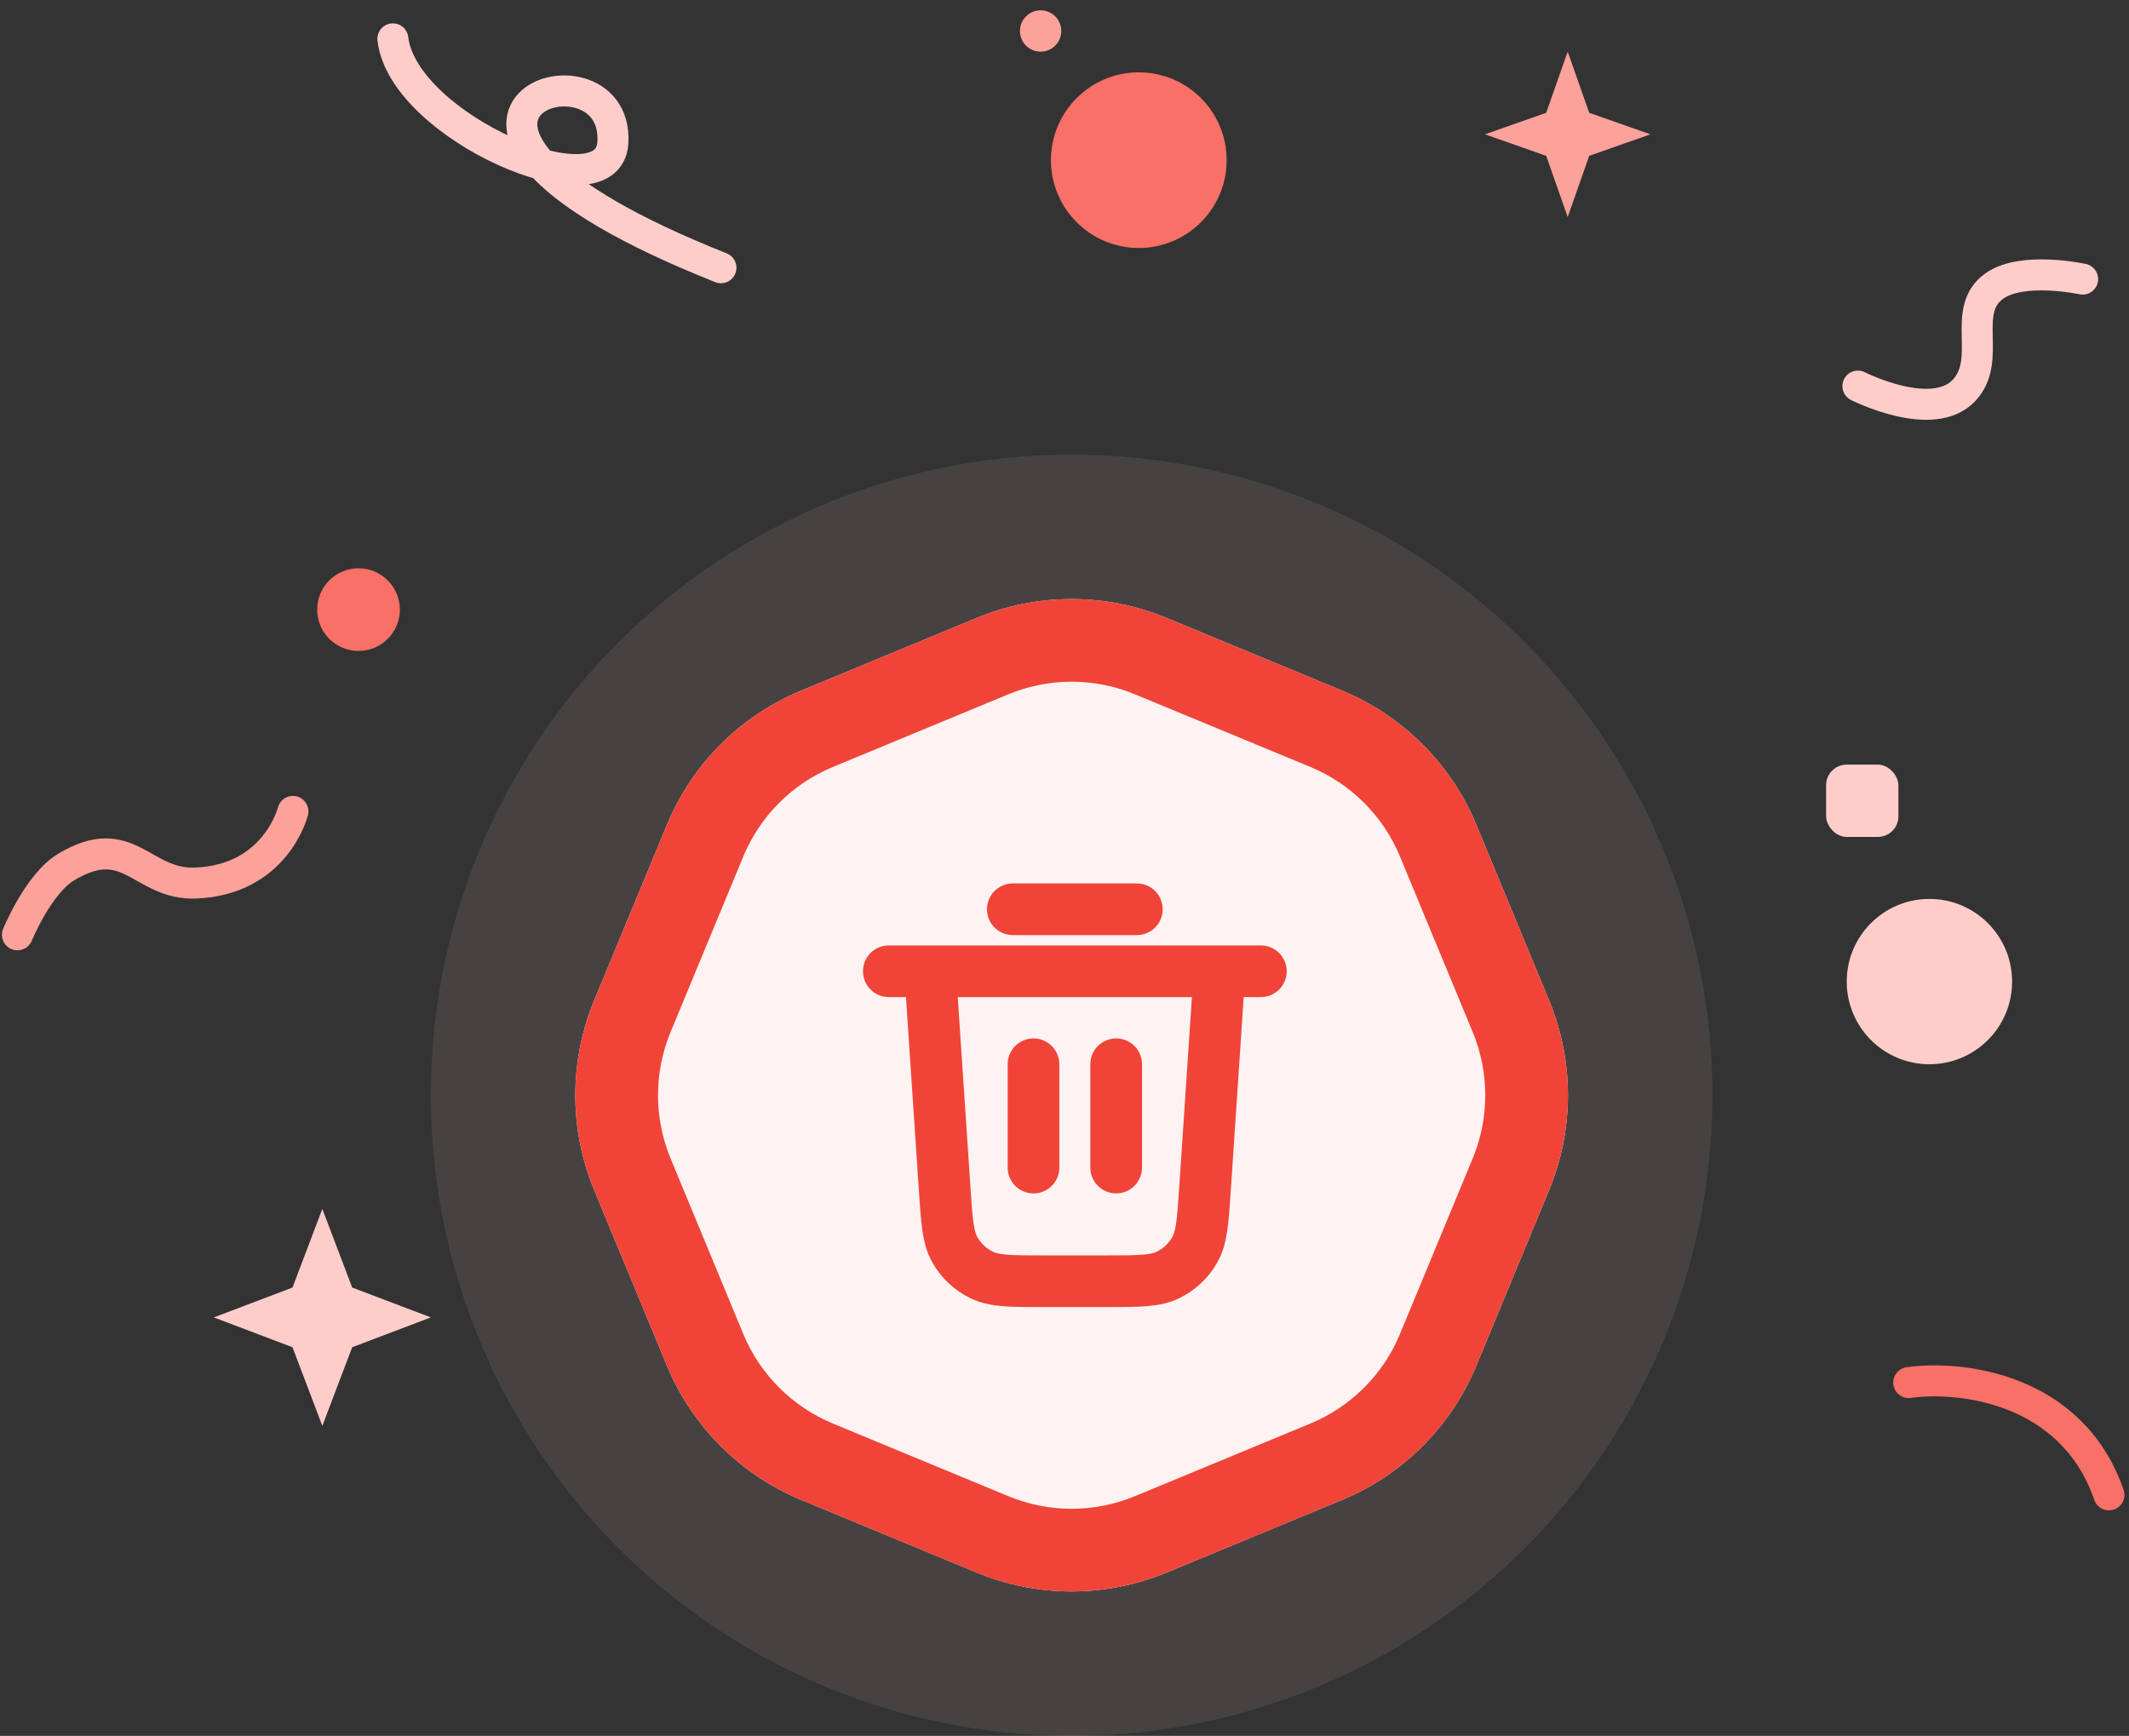 <svg width="206" height="168" viewBox="0 0 206 168" fill="none" xmlns="http://www.w3.org/2000/svg">
<rect x="0" y="0" width="206" height="168" fill="#333333" stroke="none"/>
<circle opacity="0.1" cx="103.689" cy="106" r="62" fill="#FECDCA"/>
<circle cx="34.69" cy="59" r="4" fill="#F97066"/>
<circle cx="110.189" cy="15.5" r="8.5" fill="#F97066"/>
<circle cx="186.689" cy="95" r="8" fill="#FECDCA"/>
<path d="M151.689 5L153.771 10.918L159.689 13L153.771 15.082L151.689 21L149.608 15.082L143.689 13L149.608 10.918L151.689 5Z" fill="#FDA29B"/>
<path d="M28.343 78.531C28.343 78.531 26.697 85.177 18.899 85.463C13.7 85.654 12.478 80.267 6.405 83.913C3.701 85.537 1.689 90.472 1.689 90.472" stroke="#FDA29B" stroke-width="3" stroke-linecap="round"/>
<path d="M31.189 117L34.078 124.612L41.69 127.5L34.078 130.388L31.189 138L28.301 130.388L20.689 127.5L28.301 124.612L31.189 117Z" fill="#FECDCA"/>
<circle cx="100.689" cy="3" r="2" fill="#FDA29B"/>
<path d="M38.014 3.762C38.997 12.308 58.857 20.826 59.299 13.834C60.001 2.755 33.217 11.393 69.757 25.912" stroke="#FECDCA" stroke-width="3" stroke-linecap="round"/>
<path d="M184.689 133.81C189.654 133.106 200.477 134.293 204.059 144.676" stroke="#F97066" stroke-width="3" stroke-linecap="round"/>
<path d="M179.768 37.367C179.768 37.367 187.026 41.06 190.068 37.751C192.843 34.732 189.635 30.02 192.992 27.666C195.724 25.75 201.511 27.012 201.511 27.012" stroke="#FECDCA" stroke-width="3" stroke-linecap="round"/>
<rect x="176.689" y="74" width="7" height="7" rx="2" fill="#FECDCA"/>
<path d="M94.506 59.804C100.387 57.368 106.994 57.368 112.875 59.804L129.861 66.84C135.742 69.276 140.414 73.948 142.85 79.829L149.886 96.816C152.322 102.696 152.322 109.304 149.886 115.184L142.85 132.171C140.414 138.052 135.742 142.724 129.861 145.16L112.875 152.196C106.994 154.632 100.387 154.632 94.506 152.196L77.52 145.16C71.639 142.724 66.967 138.052 64.531 132.171L57.495 115.184C55.059 109.304 55.059 102.696 57.495 96.816L64.531 79.829C66.967 73.948 71.639 69.276 77.52 66.84L94.506 59.804Z" fill="#FEF3F2"/>
<path fill-rule="evenodd" clip-rule="evenodd" d="M126.8 74.231L109.813 67.195C105.893 65.571 101.488 65.571 97.568 67.195L80.581 74.231C76.661 75.855 73.546 78.97 71.922 82.891L64.886 99.877C63.262 103.798 63.262 108.202 64.886 112.123L71.922 129.109C73.546 133.03 76.661 136.145 80.581 137.769L97.568 144.805C101.488 146.429 105.893 146.429 109.813 144.805L126.8 137.769C130.72 136.145 133.835 133.03 135.459 129.109L142.495 112.123C144.119 108.202 144.119 103.798 142.495 99.877L135.459 82.891C133.835 78.97 130.72 75.855 126.8 74.231ZM112.875 59.804C106.994 57.368 100.387 57.368 94.506 59.804L77.52 66.84C71.639 69.276 66.967 73.948 64.531 79.829L57.495 96.816C55.059 102.696 55.059 109.304 57.495 115.184L64.531 132.171C66.967 138.052 71.639 142.724 77.52 145.16L94.506 152.196C100.387 154.632 106.994 154.632 112.875 152.196L129.861 145.16C135.742 142.724 140.414 138.052 142.85 132.171L149.886 115.184C152.322 109.304 152.322 102.696 149.886 96.816L142.85 79.829C140.414 73.948 135.742 69.276 129.861 66.84L112.875 59.804Z" fill="#F04438"/>
<path d="M98 88H110M86 94H122M118 94L116.597 115.039C116.387 118.195 116.282 119.773 115.6 120.97C115 122.024 114.094 122.871 113.003 123.399C111.764 124 110.182 124 107.019 124H100.981C97.818 124 96.236 124 94.997 123.399C93.906 122.871 93 122.024 92.4 120.97C91.718 119.773 91.613 118.195 91.403 115.039L90 94M100 103V113M108 103V113" stroke="#F04438" stroke-width="5" stroke-linecap="round" stroke-linejoin="round"/>
</svg>
